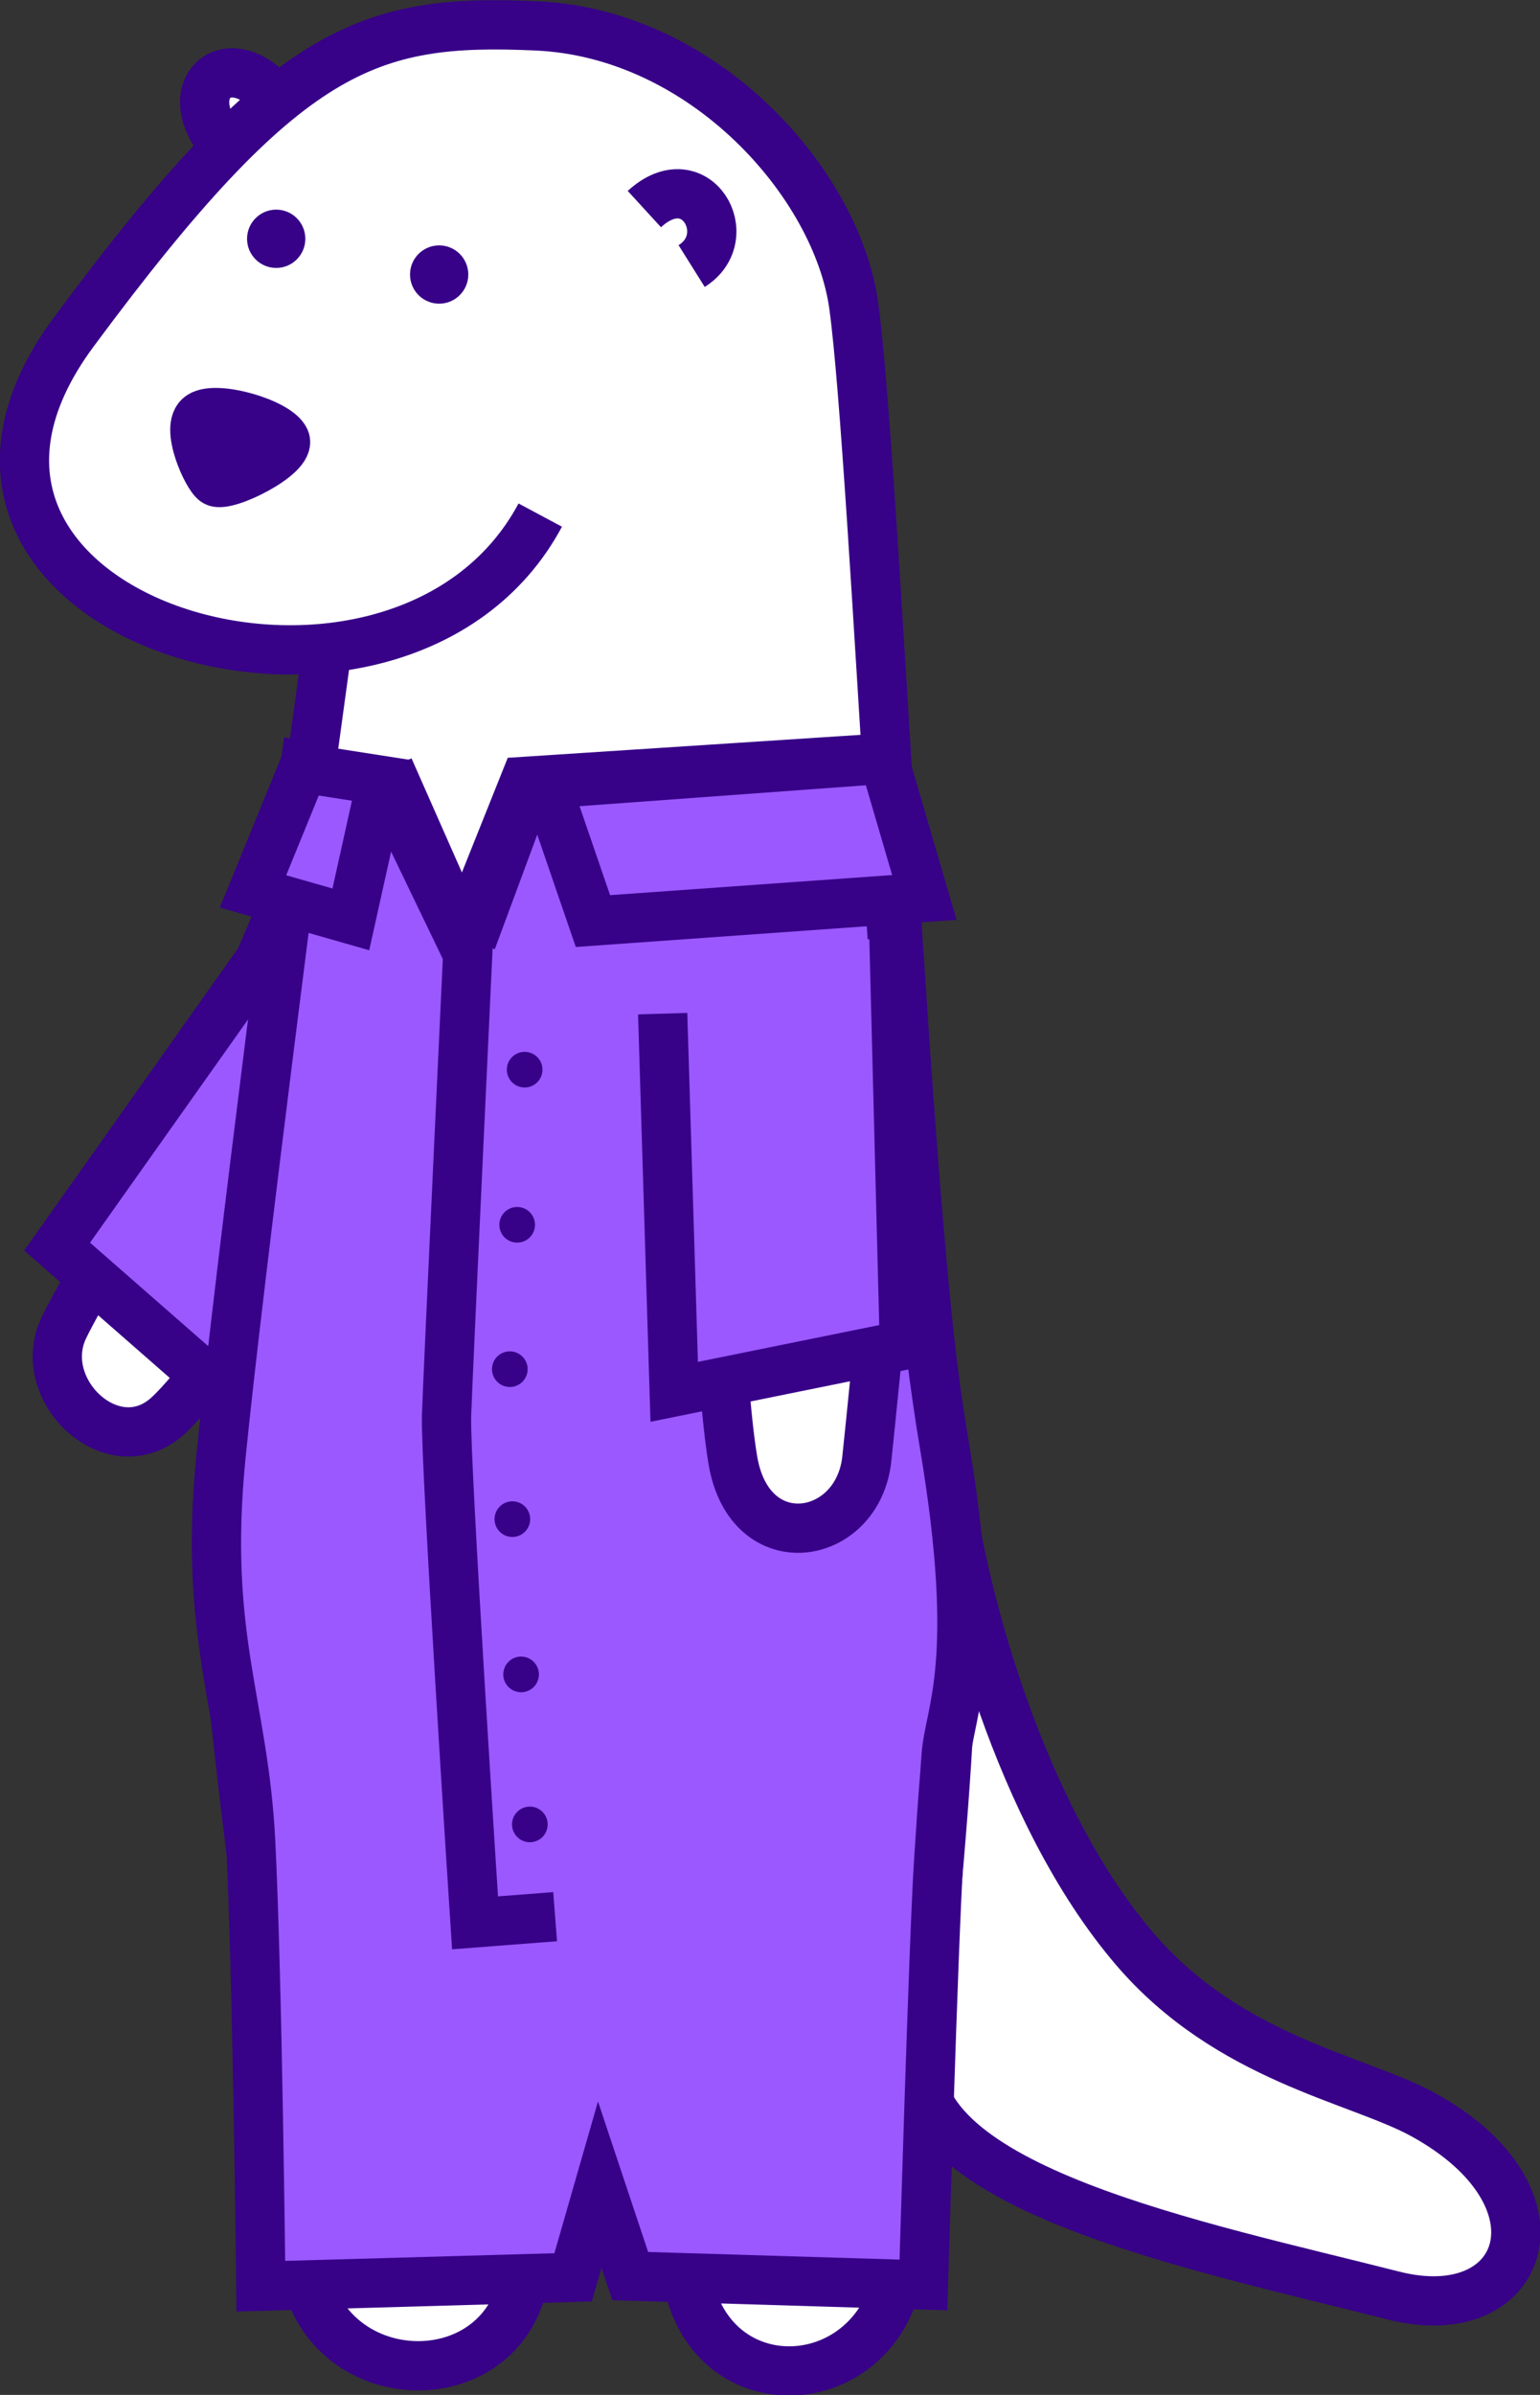 <?xml version="1.0" encoding="UTF-8" standalone="no"?>
<!-- Created with Inkscape (http://www.inkscape.org/) -->

<svg
   width="377.953"
   height="587.467"
   viewBox="0 0 100 155.434"
   version="1.1"
   id="svg1"
   inkscape:version="1.4 (e7c3feb1, 2024-10-09)"
   sodipodi:docname="kim.svg"
   xmlns:inkscape="http://www.inkscape.org/namespaces/inkscape"
   xmlns:sodipodi="http://sodipodi.sourceforge.net/DTD/sodipodi-0.dtd"
   xmlns="http://www.w3.org/2000/svg"
   xmlns:svg="http://www.w3.org/2000/svg">
  <rect x="0" y="0" width="100" height="155.434" fill="#333333" stroke="none"/>
  <sodipodi:namedview
     id="namedview1"
     pagecolor="#ffffff"
     bordercolor="#000000"
     borderopacity="0.25"
     inkscape:showpageshadow="2"
     inkscape:pageopacity="0.0"
     inkscape:pagecheckerboard="0"
     inkscape:deskcolor="#d1d1d1"
     inkscape:document-units="px"
     inkscape:zoom="0.55052704"
     inkscape:cx="686.61477"
     inkscape:cy="474.09115"
     inkscape:window-width="1728"
     inkscape:window-height="1057"
     inkscape:window-x="0"
     inkscape:window-y="32"
     inkscape:window-maximized="0"
     inkscape:current-layer="layer1" />
  <defs
     id="defs1" />
  <g
     inkscape:label="Layer 1"
     inkscape:groupmode="layer"
     id="layer1">
    <g
       id="g2"
       inkscape:label="kim-normal"
       transform="matrix(3.156,0,0,3.156,-103.398,-122.252)">
      <path
         style="fill:#ffffff;fill-opacity:1;stroke:#370188;stroke-width:1.013;stroke-dasharray:none;stroke-opacity:1"
         d="m 38.942,56.019 c -0.392,2.574 -4.251,8.736 -4.866,10.023 -0.615,1.287 1.015,2.823 2.134,1.816 1.119,-1.007 4.966,-6.641 5.47,-8.6"
         id="path5-1-2-1-7"
         sodipodi:nodetypes="cssc" />
      <path
         style="fill:#ffffff;fill-opacity:1;stroke:#370188;stroke-width:1.013;stroke-dasharray:none;stroke-opacity:1"
         d="m 52.286,69.323 c 0.257,2.058 1.42,6.684 3.824,9.493 1.931,2.257 4.587,2.671 5.924,3.402 3.079,1.684 2.132,4.422 -0.608,3.724 -3.994,-1.017 -10.027,-2.194 -9.749,-4.978"
         id="path2-4-2-5-8-3"
         sodipodi:nodetypes="csssc" />
      <path
         style="fill:#9a58fe;fill-opacity:1;stroke:#370188;stroke-width:1.013;stroke-dasharray:none;stroke-opacity:1"
         d="m 38.486,57.948 -4.549,6.424 3.511,3.072"
         id="path13-6-7-6-8"
         sodipodi:nodetypes="ccc" />
      <path
         style="fill:#ffffff;fill-opacity:1;stroke:#370188;stroke-width:1.013;stroke-dasharray:none;stroke-opacity:1"
         d="m 37.319,41.662 c -0.939,-1.153 0.227,-2.106 1.197,-0.791"
         id="path15-0-5-6-6-1"
         sodipodi:nodetypes="cc" />
      <path
         style="fill:#ffffff;fill-opacity:1;stroke:#370188;stroke-width:1.013;stroke-dasharray:none;stroke-opacity:1"
         d="m 43.878,49.329 c -2.918,5.453 -13.977,2.15 -9.6,-3.763 4.377,-5.913 6.067,-6.451 9.523,-6.297 3.456,0.154 6.186,3.25 6.528,5.76 0.45,3.306 1.048,18.649 1.816,23.18 0.629,3.712 -0.25,10.737 -0.656,14.688 -0.089,0.871 -0.156,1.593 -0.178,2.097 -0.14,3.172 -4.225,3.41 -4.454,0.23 -0.17,-2.356 -3.177,-1.956 -3.272,0 -0.142,2.922 -4.341,2.874 -4.594,-0.082 -0.293,-3.431 -1.944,-12.819 -1.622,-16.447 0.306,-3.456 2.131,-16.677 2.131,-16.677 v 0"
         id="path1-2-4-7-1-7"
         sodipodi:nodetypes="csssssssssscc" />
      <circle
         style="fill:#370188;fill-opacity:1;stroke:#370188;stroke-width:0.253;stroke-opacity:1"
         id="path3-29-2-0"
         cx="38.445"
         cy="43.647"
         r="0.473" />
      <circle
         style="fill:#370188;fill-opacity:1;stroke:#370188;stroke-width:0.253;stroke-opacity:1"
         id="path3-3-5-9-1"
         cx="41.798"
         cy="44.382"
         r="0.473" />
      <path
         style="fill:#370188;fill-opacity:1;stroke:#370188;stroke-width:1.013;stroke-dasharray:none;stroke-opacity:1"
         d="m 36.888,47.286 c 0.335,-0.217 1.581,0.147 1.739,0.489 0.148,0.32 -1.203,0.997 -1.431,0.869 -0.167,-0.094 -0.643,-1.141 -0.308,-1.358 z"
         id="path4-2-3-9-6"
         sodipodi:nodetypes="zssz" />
      <path
         style="fill:#9a58fe;fill-opacity:1;stroke:#370188;stroke-width:1.013;stroke-dasharray:none;stroke-opacity:1"
         d="m 52.075,77.003 c -0.107,1.678 -0.313,8.723 -0.313,8.723 l -6.033,-0.183 -0.627,-1.881 -0.548,1.907 -6.425,0.183 c 0,0 -0.067,-6.296 -0.209,-9.141 -0.142,-2.845 -0.98,-4.206 -0.611,-7.925 0.369,-3.719 1.731,-14.178 1.731,-14.178 l 1.665,0.357 1.547,3.212 1.309,-3.272 7.316,-0.476 c 0,0 0.547,9.567 1.311,14.097 0.764,4.531 0.105,5.503 0.041,6.418 -0.064,0.914 -0.045,0.48 -0.153,2.158 z"
         id="path14-0-7-8-2"
         sodipodi:nodetypes="zccccczzccccczzz" />
      <path
         style="fill:#ffffff;fill-opacity:1;stroke:#370188;stroke-width:1.013;stroke-dasharray:none;stroke-opacity:1"
         d="m 51.216,57.892 c 0.218,3.178 -0.489,9.568 -0.618,10.836 -0.174,1.711 -2.407,2.09 -2.756,0.043 -0.348,-2.046 -0.49,-8.587 -0.49,-8.587"
         id="path6-86-3-4-3"
         sodipodi:nodetypes="cssc" />
      <path
         style="fill:#ffffff;fill-opacity:1;stroke:#370188;stroke-width:1.013;stroke-dasharray:none;stroke-opacity:1"
         d="m 43.782,54.537 -1.314,3.542"
         id="path10-5-4-0-6-1"
         sodipodi:nodetypes="cc" />
      <path
         style="fill:#9a58fe;fill-opacity:1;stroke:#370188;stroke-width:1.013;stroke-dasharray:none;stroke-opacity:1"
         d="m 44.962,57.678 -0.968,-2.82 6.955,-0.508 0.832,2.842 z"
         id="path7-1-7-2-3-4"
         sodipodi:nodetypes="ccccc" />
      <path
         style="fill:#ffffff;fill-opacity:1;stroke:#370188;stroke-width:1.013;stroke-dasharray:none;stroke-opacity:1"
         d="m 42.37,58.167 -1.604,-3.631"
         id="path9-9-9-5-8-8"
         sodipodi:nodetypes="cc" />
      <path
         style="fill:#9a58fe;fill-opacity:1;stroke:#370188;stroke-width:1.013;stroke-dasharray:none;stroke-opacity:1"
         d="m 39.003,54.534 1.612,0.251 -0.634,2.858 -2.013,-0.575 z"
         id="path8-9-5-7-9-9"
         sodipodi:nodetypes="ccccc" />
      <path
         style="fill:#9a58fe;fill-opacity:1;stroke:#370188;stroke-width:1.013;stroke-dasharray:none;stroke-opacity:1"
         d="m 46.397,59.582 0.237,7.777 4.736,-0.961 -0.219,-8.532"
         id="path12-2-2-7-8-2"
         sodipodi:nodetypes="cccc" />
      <path
         style="fill:#9a58fe;fill-opacity:1;stroke:#370188;stroke-width:1.013;stroke-dasharray:none;stroke-opacity:1"
         d="m 42.401,58.02 c 0,0 -0.419,8.893 -0.451,9.827 -0.032,0.934 0.586,10.432 0.586,10.432 l 1.648,-0.127"
         id="path11-7-9-4-2-3"
         sodipodi:nodetypes="csc" />
      <circle
         style="fill:#370188;fill-opacity:1;stroke:#370188;stroke-width:0.253;stroke-opacity:1"
         id="path3-3-6-16-4-6-1"
         r="0.24"
         cy="60.734"
         cx="43.557"
         inkscape:transform-center-x="2.5670641"
         inkscape:transform-center-y="-5.6852825e-06" />
      <circle
         style="fill:#370188;fill-opacity:1;stroke:#370188;stroke-width:0.253;stroke-opacity:1"
         id="path3-3-6-9-41-1-0-5"
         r="0.24"
         cy="63.924"
         cx="43.403"
         inkscape:transform-center-x="2.5670306"
         inkscape:transform-center-y="-3.6976775e-06" />
      <circle
         style="fill:#370188;fill-opacity:1;stroke:#370188;stroke-width:0.253;stroke-opacity:1"
         id="path3-3-6-2-6-2-9-0"
         r="0.24"
         cy="66.893"
         cx="43.252"
         inkscape:transform-center-x="2.567051"
         inkscape:transform-center-y="7.9723223e-06" />
      <circle
         style="fill:#370188;fill-opacity:1;stroke:#370188;stroke-width:0.253;stroke-opacity:1"
         id="path3-3-6-1-3-7-6-7"
         r="0.24"
         cy="69.977"
         cx="43.304"
         inkscape:transform-center-x="2.5670693"
         inkscape:transform-center-y="1.4437816e-05" />
      <circle
         style="fill:#370188;fill-opacity:1;stroke:#370188;stroke-width:0.253;stroke-opacity:1"
         id="path3-3-6-6-9-8-5-4"
         r="0.24"
         cy="73.17"
         cx="43.484"
         inkscape:transform-center-x="2.567042"
         inkscape:transform-center-y="-8.241693e-06" />
      <circle
         style="fill:#370188;fill-opacity:1;stroke:#370188;stroke-width:0.253;stroke-opacity:1"
         id="path3-3-6-60-59-6-9-2"
         r="0.24"
         cy="76.255"
         cx="43.664"
         inkscape:transform-center-x="2.5670372"
         inkscape:transform-center-y="-1.4574684e-05" />
      <path
         style="fill:#ffffff;fill-opacity:1;stroke:#370188;stroke-width:1.013;stroke-dasharray:none;stroke-opacity:1"
         d="m 46.02,43.036 c 1.062,-0.973 1.935,0.569 0.973,1.172"
         id="path15-1-0-5-7"
         sodipodi:nodetypes="cc" />
    </g>
  </g>
</svg>
